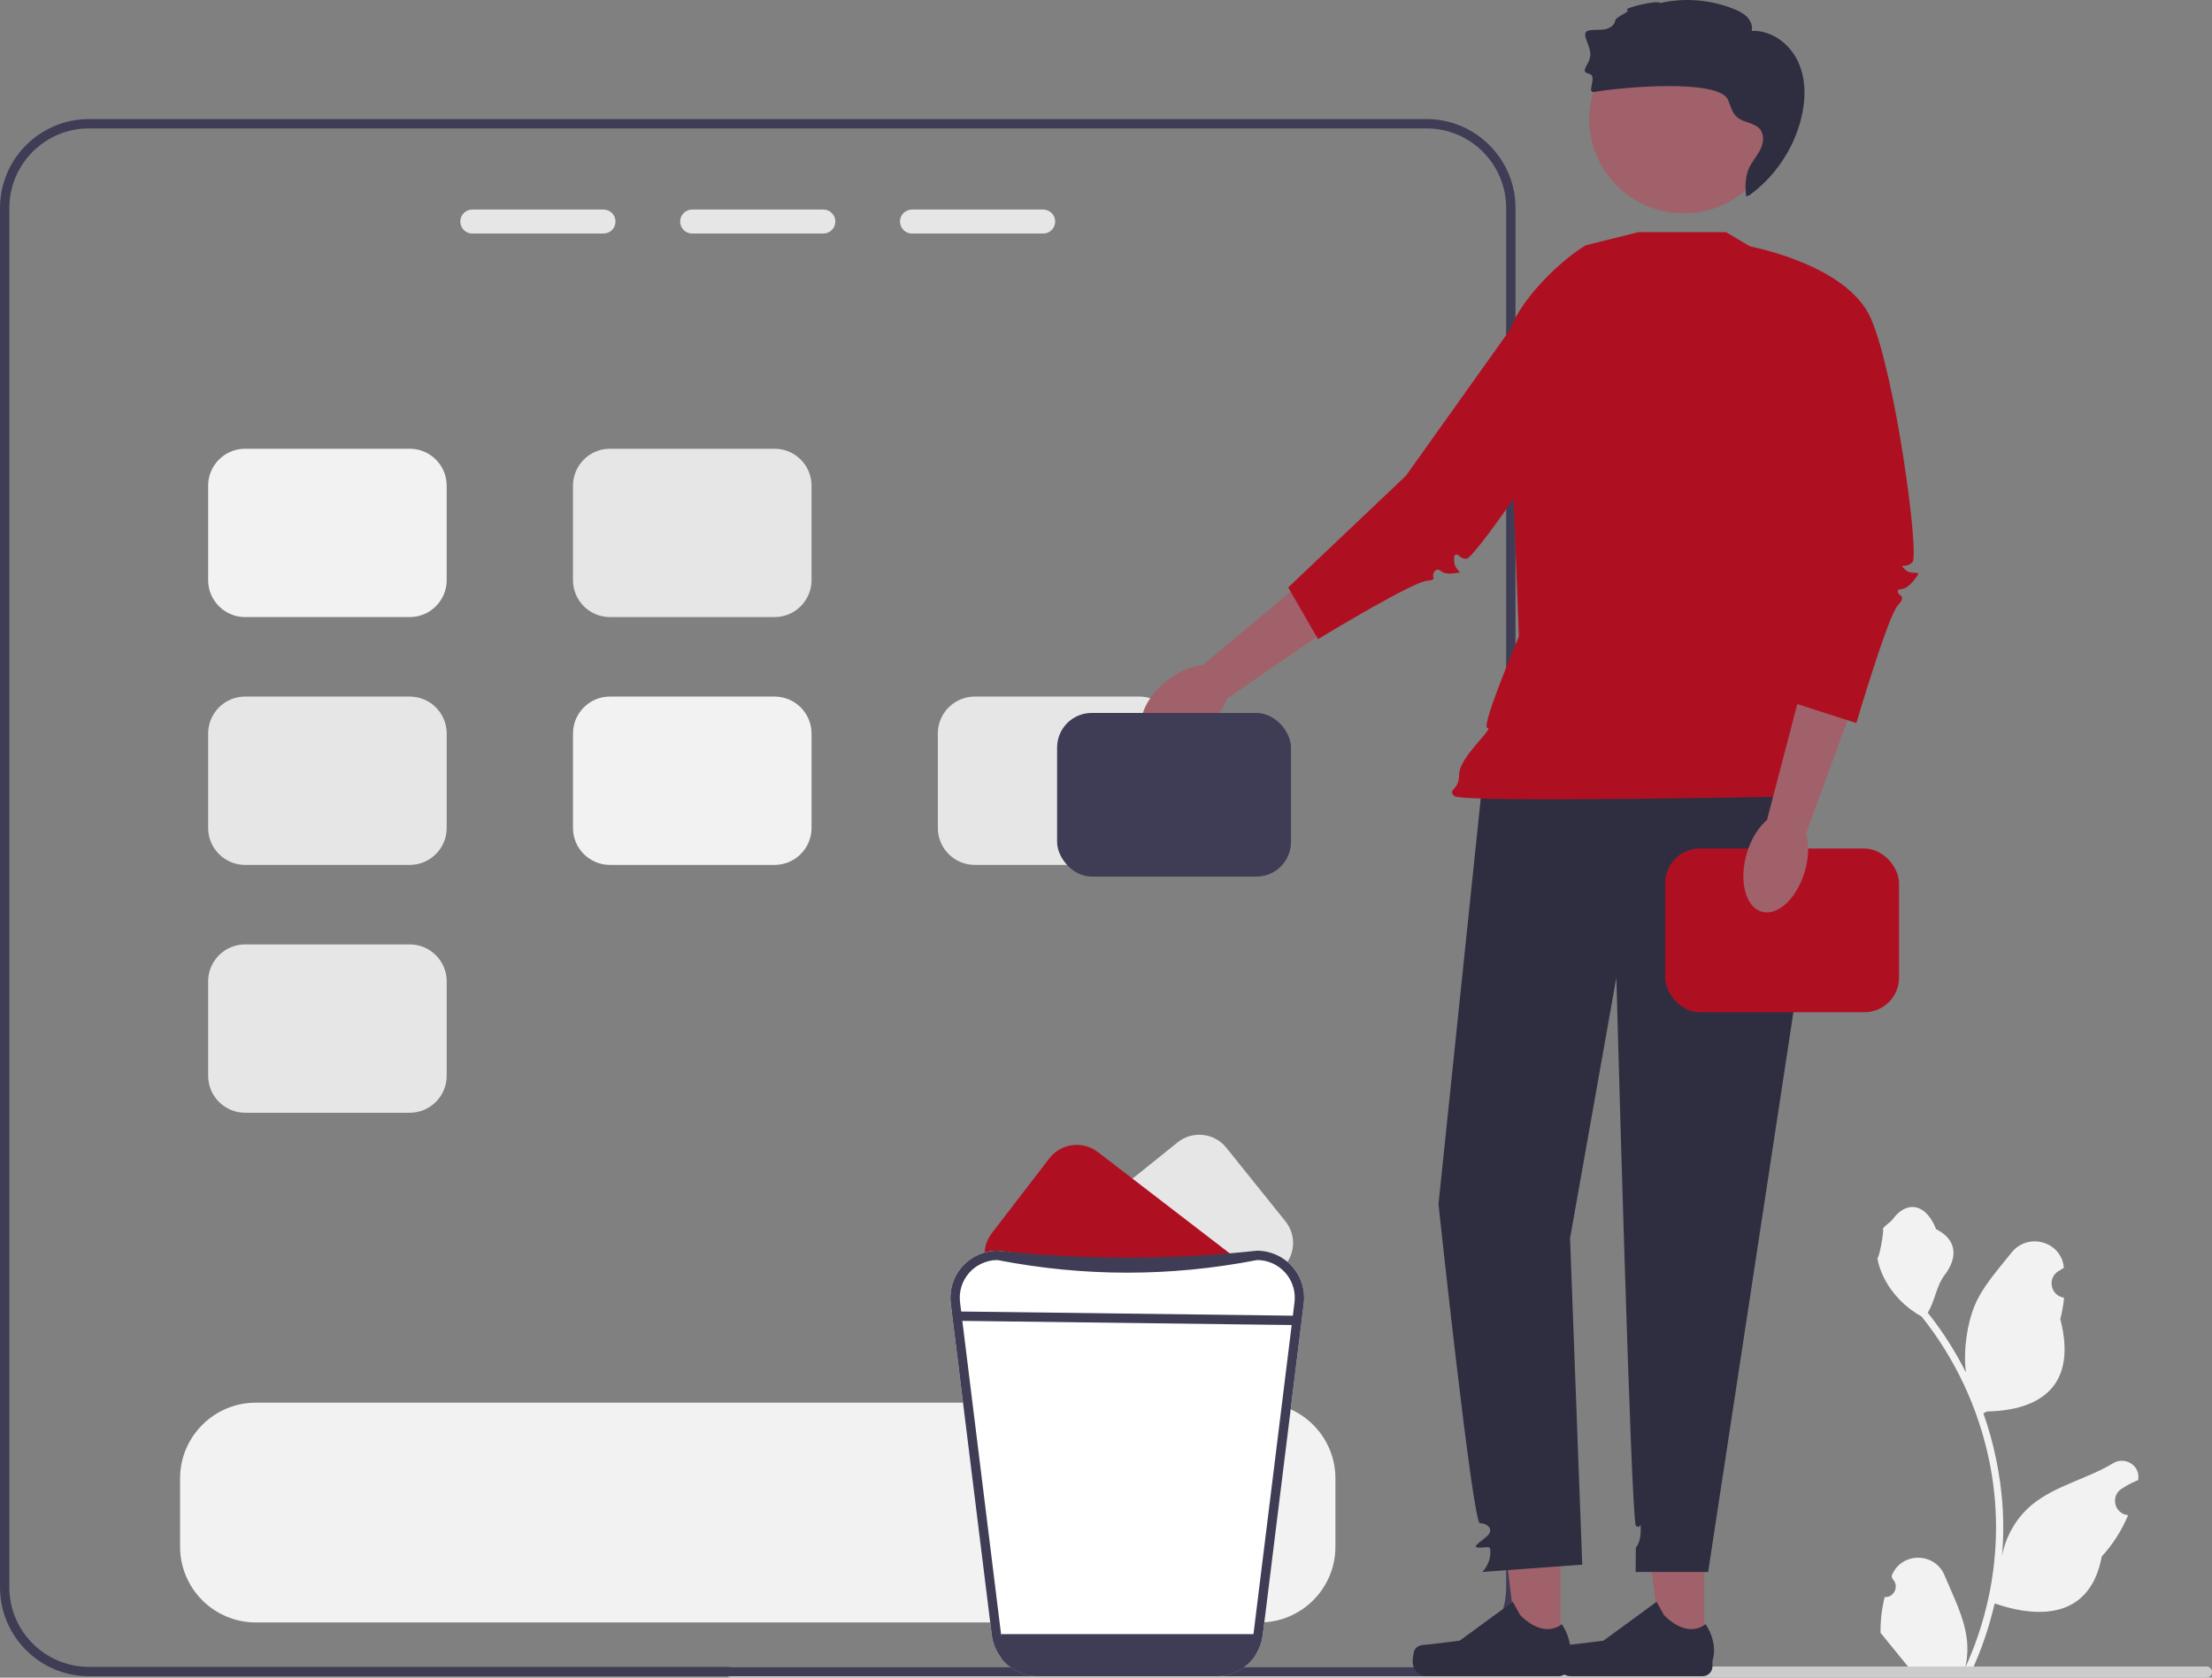<svg xmlns="http://www.w3.org/2000/svg" viewBox="0 0 472.906 358.762" xmlns:xlink="http://www.w3.org/1999/xlink"><rect x="0" y="0" width="472.906" height="358.762" fill="#808080" stroke="none"/><path d="M402.927,341.537c2.066,.129,3.208-2.437,1.645-3.933l-.155-.618c.02-.05,.041-.099,.062-.148,2.089-4.982,9.17-4.947,11.241,.042,1.839,4.428,4.179,8.864,4.756,13.546,.258,2.067,.142,4.172-.316,6.2,4.308-9.411,6.575-19.687,6.575-30.021,0-2.597-.142-5.193-.433-7.783-.239-2.119-.568-4.224-.995-6.31-2.306-11.277-7.299-22.018-14.5-30.99-3.462-1.892-6.349-4.851-8.093-8.397-.626-1.279-1.117-2.655-1.35-4.056,.394,.052,1.486-5.949,1.188-6.317,.549-.833,1.532-1.247,2.131-2.06,2.982-4.043,7.091-3.337,9.236,2.157,4.582,2.313,4.627,6.148,1.815,9.837-1.789,2.347-2.035,5.522-3.604,8.035,.162,.207,.329,.407,.491,.614,2.961,3.798,5.522,7.88,7.681,12.169-.61-4.766,.291-10.508,1.826-14.21,1.748-4.217,5.025-7.769,7.91-11.415,3.466-4.379,10.573-2.468,11.184,3.083,.006,.054,.012,.107,.017,.161-.429,.242-.848,.499-1.259,.77-2.339,1.547-1.531,5.174,1.241,5.602l.063,.01c-.155,1.544-.42,3.074-.807,4.579,3.702,14.316-4.29,19.53-15.701,19.764-.252,.129-.497,.258-.749,.381,1.156,3.255,2.08,6.594,2.764,9.979,.614,2.99,1.04,6.013,1.279,9.049,.297,3.83,.271,7.68-.052,11.503l.019-.136c.82-4.211,3.107-8.145,6.427-10.87,4.946-4.063,11.933-5.559,17.268-8.824,2.568-1.572,5.859,.459,5.411,3.437l-.022,.143c-.794,.323-1.569,.698-2.319,1.117-.429,.242-.848,.499-1.259,.77-2.339,1.547-1.531,5.174,1.241,5.602l.063,.01c.045,.006,.084,.013,.129,.019-1.363,3.236-3.262,6.239-5.639,8.829-2.315,12.497-12.256,13.683-22.89,10.044h-.006c-1.163,5.064-2.861,10.011-5.044,14.726h-18.02c-.065-.2-.123-.407-.181-.607,1.666,.103,3.346,.006,4.986-.297-1.337-1.641-2.674-3.294-4.011-4.935-.032-.032-.058-.065-.084-.097-.678-.84-1.363-1.673-2.041-2.512l-0-.001c-.042-2.578,.267-5.147,.879-7.64l.001-0,0-0Z" fill="#f2f2f2"/><path d="M155.236,357.572c0,.66,.53,1.19,1.19,1.19H471.716c.66,0,1.19-.53,1.19-1.19,0-.66-.53-1.19-1.19-1.19H156.426c-.66,0-1.19,.53-1.19,1.19Z" fill="#ccc"/><path d="M273.68,271.582l-4.87,3.91-1.56,1.26c-.14-.19-.3-.39-.46-.57-1.53-1.73-3.73-2.72-6.03-2.72h-39.08c-.13-.66-.16-1.33-.1-2,.17-1.94,1.1-3.81,2.74-5.12l27.45-22.05c3.18-2.56,7.84-2.05,10.4,1.14l12.65,15.75c2.56,3.19,2.05,7.84-1.14,10.4Z" fill="#e6e6e6"/><path d="M265.5,273.462h-48.26c-1.26,0-2.49,.3-3.59,.86l-.27-.21c-.48-.37-.91-.79-1.26-1.24-2.09-2.6-2.22-6.37-.1-9.13l12.31-16.02c2.49-3.24,7.14-3.85,10.38-1.36l27.91,21.45c1.26,.96,2.11,2.25,2.55,3.65,.2,.65,.32,1.32,.33,2Z" fill="#af1021"/><g><path d="M304.98,25.462H19.02C8.53,25.462,0,33.992,0,44.482V339.442c0,10.49,8.53,19.02,19.02,19.02H304.98c10.49,0,19.02-8.53,19.02-19.02V44.482c0-10.49-8.53-19.02-19.02-19.02Zm17.02,313.98c0,9.39-7.63,17.02-17.02,17.02H19.02c-9.39,0-17.02-7.63-17.02-17.02V44.482c0-9.39,7.63-17.02,17.02-17.02H304.98c9.39,0,17.02,7.63,17.02,17.02V339.442Z" fill="#3f3d56"/><g><path d="M129.03,44.812h-28.06c-1.41,0-2.56,1.15-2.56,2.56,0,1.42,1.15,2.57,2.56,2.57h28.06c1.41,0,2.56-1.15,2.56-2.57,0-1.41-1.15-2.56-2.56-2.56Z" fill="#e6e6e6"/><path d="M176.03,44.812h-28.06c-1.41,0-2.56,1.15-2.56,2.56,0,1.42,1.15,2.57,2.56,2.57h28.06c1.41,0,2.56-1.15,2.56-2.57,0-1.41-1.15-2.56-2.56-2.56Z" fill="#e6e6e6"/><path d="M223.03,44.812h-28.06c-1.41,0-2.56,1.15-2.56,2.56,0,1.42,1.15,2.57,2.56,2.57h28.06c1.41,0,2.56-1.15,2.56-2.57,0-1.41-1.15-2.56-2.56-2.56Z" fill="#e6e6e6"/></g><path d="M87.6,95.962H52.4c-4.36,0-7.9,3.54-7.9,7.9v20.2c0,4.36,3.54,7.9,7.9,7.9h35.2c4.36,0,7.9-3.54,7.9-7.9v-20.2c0-4.36-3.54-7.9-7.9-7.9Z" fill="#f2f2f2"/><path d="M87.6,148.962H52.4c-4.36,0-7.9,3.54-7.9,7.9v20.2c0,4.36,3.54,7.9,7.9,7.9h35.2c4.36,0,7.9-3.54,7.9-7.9v-20.2c0-4.36-3.54-7.9-7.9-7.9Z" fill="#e6e6e6"/><path d="M87.6,201.962H52.4c-4.36,0-7.9,3.54-7.9,7.9v20.2c0,4.36,3.54,7.9,7.9,7.9h35.2c4.36,0,7.9-3.54,7.9-7.9v-20.2c0-4.36-3.54-7.9-7.9-7.9Z" fill="#e6e6e6"/><path d="M165.6,95.962h-35.2c-4.36,0-7.9,3.54-7.9,7.9v20.2c0,4.36,3.54,7.9,7.9,7.9h35.2c4.36,0,7.9-3.54,7.9-7.9v-20.2c0-4.36-3.54-7.9-7.9-7.9Z" fill="#e6e6e6"/><path d="M165.6,148.962h-35.2c-4.36,0-7.9,3.54-7.9,7.9v20.2c0,4.36,3.54,7.9,7.9,7.9h35.2c4.36,0,7.9-3.54,7.9-7.9v-20.2c0-4.36-3.54-7.9-7.9-7.9Z" fill="#f2f2f2"/><path d="M243.6,148.962h-35.2c-4.36,0-7.9,3.54-7.9,7.9v20.2c0,4.36,3.54,7.9,7.9,7.9h35.2c4.36,0,7.9-3.54,7.9-7.9v-20.2c0-4.36-3.54-7.9-7.9-7.9Z" fill="#e6e6e6"/><path d="M269.31,299.962H54.69c-8.93,0-16.19,7.26-16.19,16.19v14.62c0,8.93,7.26,16.19,16.19,16.19h214.62c8.93,0,16.19-7.26,16.19-16.19v-14.62c0-8.93-7.26-16.19-16.19-16.19Z" fill="#f2f2f2"/></g><path d="M276.81,271.492c-.17-.21-.34-.43-.52-.63-1.91-2.16-4.65-3.4-7.53-3.4-18.133,2.693-36.646,2.64-55.52,0-1.82,0-3.58,.5-5.12,1.41-.89,.52-1.71,1.19-2.41,1.99-1.91,2.15-2.8,5.03-2.45,7.89l8.77,70.89c.62,5.03,4.91,8.82,9.97,8.82h38c5.06,0,9.35-3.79,9.97-8.82l8.77-70.89c.32-2.59-.38-5.19-1.93-7.26Z" fill="#fff"/><path d="M276.81,271.492c-.17-.21-.34-.43-.52-.63-1.91-2.16-4.65-3.4-7.53-3.4-18.507,1.984-37.013,1.984-55.52,0-1.82,0-3.58,.5-5.12,1.41-.89,.52-1.71,1.19-2.41,1.99-1.91,2.15-2.8,5.03-2.45,7.89l8.77,70.89c.23,1.89,.98,3.6,2.09,5,1.85,2.33,4.69,3.81,7.84,3.82h38.04c3.53,0,6.69-1.85,8.48-4.67,.78-1.23,1.3-2.63,1.49-4.15l8.77-70.89c.32-2.59-.38-5.19-1.93-7.26Zm-.06,7.01l-8.76,70.89c0,.02-.01,.05-.01,.07-.53,4-3.95,7-7.98,7h-38c-4.03,0-7.45-3-7.98-7,0-.02-.01-.05-.01-.07l-8.76-70.89c-.28-2.29,.43-4.59,1.96-6.32,.69-.78,1.52-1.41,2.44-1.86,1.1-.56,2.33-.86,3.59-.86,18.507,3.601,37.014,3.601,55.52,0,2.3,0,4.5,.99,6.03,2.72,.16,.18,.32,.38,.46,.57,1.21,1.65,1.75,3.71,1.5,5.75Z" fill="#3f3d56"/><path d="M269,349.462l-.52,4.33c-1.79,2.82-4.95,4.67-8.48,4.67h-38.04c-3.15-.01-5.99-1.49-7.84-3.82l-.12-5.18h55Z" fill="#3f3d56"/><g><g><polygon points="309.031 117.286 261.167 150.178 255.266 143.799 299.297 106.906 309.031 117.286" fill="#a0616a"/><ellipse cx="253.41" cy="150.719" rx="10.94" ry="6.496" transform="translate(-38.545 191.892) rotate(-38.77)" fill="#a0616a"/></g><g><polygon points="333.607 353.01 324.512 353.01 320.185 317.929 333.608 317.93 333.607 353.01" fill="#a0616a"/><path d="M302.447,352.804h0c-.283,.477-.433,2.016-.433,2.571h0c0,1.705,1.382,3.087,3.087,3.087h28.166c1.163,0,2.106-.943,2.106-2.106v-1.173s1.393-3.524-1.475-7.868c0,0-3.565,3.401-8.893-1.926l-1.571-2.846-11.372,8.317-6.303,.776c-1.379,.17-2.602-.026-3.311,1.168Z" fill="#2f2e41"/></g><g><polygon points="364.342 353.01 355.247 353.01 350.921 317.929 364.344 317.93 364.342 353.01" fill="#a0616a"/><path d="M333.182,352.804h0c-.283,.477-.433,2.016-.433,2.571h0c0,1.705,1.382,3.087,3.087,3.087h28.166c1.163,0,2.106-.943,2.106-2.106v-1.173s1.393-3.524-1.475-7.868c0,0-3.565,3.401-8.893-1.926l-1.571-2.846-11.372,8.317-6.303,.776c-1.379,.17-2.602-.026-3.311,1.168Z" fill="#2f2e41"/></g><path d="M317.953,157.48l-10.419,100.02s7.293,68.243,8.856,68.243,3.126,1.288,1.563,2.728-3.647,2.482-1.563,2.482,2.337-.636,2.21,1.505-1.689,3.704-1.689,3.704l21.358-1.563-2.605-69.806,9.898-55.74s3.126,116.169,4.168,117.211,1.042-1.563,1.042,1.042-1.042,3.647-1.042,3.647l-.049,5.209h15.505l22.052-144.821-3.647-36.466-65.638,2.605Z" fill="#2f2e41"/><path d="M369.005,49.646h-18.754l-11.251,2.816c-6.076,3.608-16.969,14.345-16.695,21.406l2.42,62.253s-8.288,19.533-6.725,19.533-6.038,6.254-6.038,9.9-2.605,3.126-1.042,4.688,76.317,0,76.317,0c0,0,.781-1.563,.781-4.168s1.551-4.155,1.551-4.155v-4.891l-4.676-17,8.335-76.057-24.224-14.326Z" fill="#af1021"/><path d="M275.404,125.624l6.386,11.057c3.487-2.111,20.331-12.23,23.245-12.466,1.097-.089,1.343-.295,1.392-.356,.048-.061,.034-.196,.005-.413-.045-.336-.114-.844,.28-1.277,.577-.636,1.083-.253,1.328-.069,.379,.286,1.015,.765,3.062,.475,.524-.074,.854-.138,1.061-.188l-.023-.021c-.446-.421-1.194-1.125-1.248-2.256-.049-1.013-.062-1.284,.307-1.459,.341-.159,.606,.08,.765,.223,.267,.243,.707,.641,1.611,.606,2.314-.757,23.82-31.809,28.019-44.179,1.046-3.08,.916-5.94-.384-8.5-2.493-4.908-8.597-7.366-10.104-7.91l-30.53,42.847-25.171,23.888Z" fill="#af1021"/><circle cx="359.959" cy="25.436" r="20.201" fill="#a0616a"/><path d="M384.399,13.159c-1.775-3.807-5.71-6.765-9.905-6.549,.253-1.057-.216-2.188-.969-2.97-.754-.783-1.757-1.272-2.763-1.684-4.971-2.033-10.569-2.499-15.807-1.317-.526-.728-8.002,1.11-7.108,1.5,.894,.39-2.375,1.322-2.529,2.285-.169,1.055-1.287,1.702-2.343,1.867-1.056,.165-2.146,.004-3.196,.204-2.116,.403,.252,3.005,.222,5.159-.03,2.154-2.456,3.63-.352,4.093,2.172,.477-.832,4.322,1.352,3.907,4.941-.939,26.519-2.94,28.44,1.708,.533,1.291,.867,2.753,1.915,3.677,1.426,1.257,3.803,1.156,4.969,2.657,.941,1.21,.671,2.986-.024,4.352s-1.754,2.529-2.384,3.926c-.845,1.873-.84,3.959-.599,6.03,.187-.097,.474-.195,.904-.292l-.186,.023c5.391-3.927,9.352-9.774,10.998-16.237,1.037-4.071,1.14-8.531-.635-12.338Z" fill="#2f2e41"/><rect x="356" y="181.462" width="50" height="35" rx="7.398" ry="7.398" fill="#af1021"/><g><polygon points="405.621 124.979 385.651 179.514 377.146 177.731 391.674 122.155 405.621 124.979" fill="#a0616a"/><ellipse cx="379.64" cy="184.447" rx="10.94" ry="6.496" transform="translate(98.575 499.328) rotate(-74.16)" fill="#a0616a"/></g><path d="M373,52.462s21.791,3.696,27.001,15.677,10.419,50.531,8.856,52.094-3.126,0-1.563,1.563,4.21-.496,1.845,2.357-3.408,1.29-3.408,2.332,2.084,.759,0,2.984-8.856,25.147-8.856,25.147l-13.023-4.168,2.605-34.903-13.456-63.083Z" fill="#af1021"/></g><rect x="226" y="152.462" width="50" height="35" rx="7.398" ry="7.398" fill="#3f3d56"/><rect x="239.905" y="246.007" width="2" height="71.816" transform="translate(-44.024 519.247) rotate(-89.278)" fill="#3f3d56"/></svg>